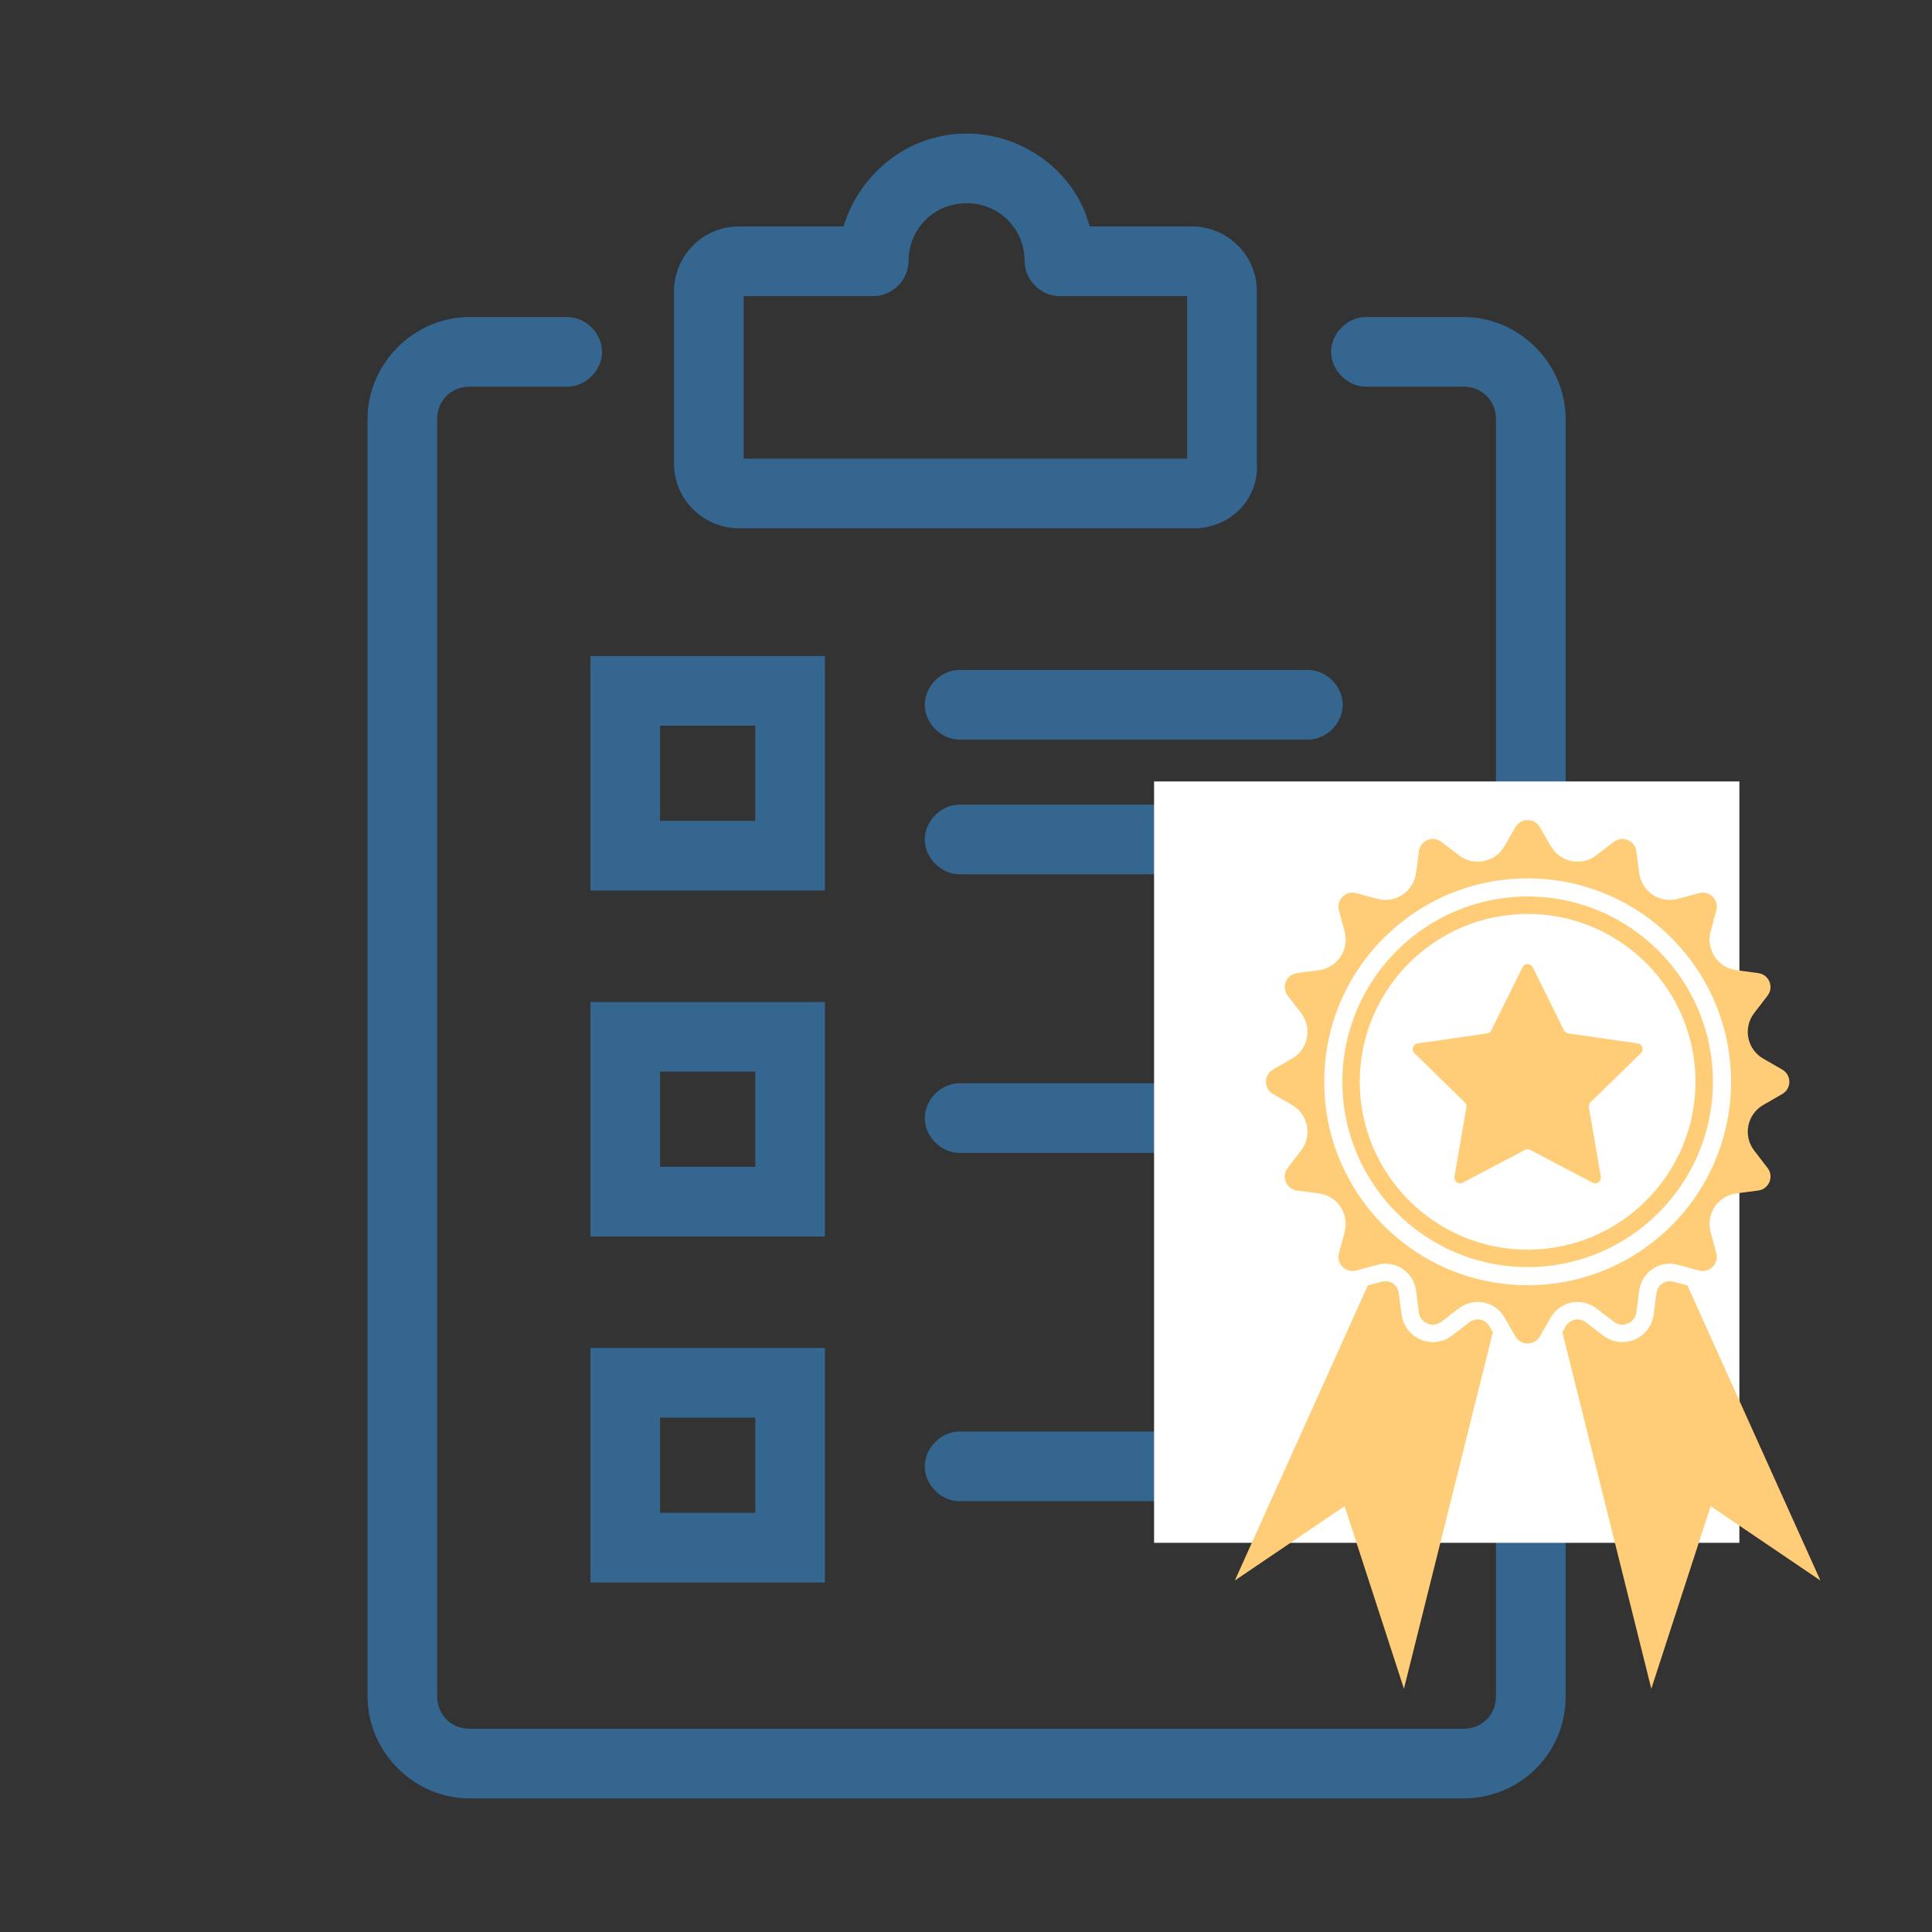 <svg xmlns="http://www.w3.org/2000/svg" xmlns:xlink="http://www.w3.org/1999/xlink" width="500" zoomAndPan="magnify" viewBox="0 0 375 375" height="500" preserveAspectRatio="xMidYMid meet" version="1.0"><rect x="0" y="0" width="375" height="375" fill="#333333" stroke="none"/><defs><clipPath id="4561f7d8d6"><path d="M 71 61 L 304 61 L 304 349.176 L 71 349.176 Z M 71 61 " clip-rule="nonzero"/></clipPath><clipPath id="0b4c06ec4f"><path d="M 130 25.926 L 244 25.926 L 244 103 L 130 103 Z M 130 25.926 " clip-rule="nonzero"/></clipPath><clipPath id="af0741b025"><path d="M 224.004 151.676 L 337.613 151.676 L 337.613 299.578 L 224.004 299.578 Z M 224.004 151.676 " clip-rule="nonzero"/></clipPath><clipPath id="39956a78fd"><path d="M 239.656 248 L 290 248 L 290 327.926 L 239.656 327.926 Z M 239.656 248 " clip-rule="nonzero"/></clipPath><clipPath id="ca2a532b71"><path d="M 245 159.176 L 348 159.176 L 348 261 L 245 261 Z M 245 159.176 " clip-rule="nonzero"/></clipPath><clipPath id="4eee50eb80"><path d="M 303 248 L 353.656 248 L 353.656 327.926 L 303 327.926 Z M 303 248 " clip-rule="nonzero"/></clipPath></defs><g clip-path="url(#4561f7d8d6)"><path fill="#35668f" d="M 284.059 349.07 L 91.164 349.07 C 80.348 349.07 71.336 340.055 71.336 329.238 L 71.336 81.359 C 71.336 70.543 80.348 61.531 91.164 61.531 L 110.094 61.531 C 113.699 61.531 116.855 64.684 116.855 68.289 C 116.855 71.895 113.699 75.051 110.094 75.051 L 91.164 75.051 C 87.559 75.051 84.855 77.754 84.855 81.359 L 84.855 329.238 C 84.855 332.844 87.559 335.551 91.164 335.551 L 284.059 335.551 C 287.664 335.551 290.371 332.844 290.371 329.238 L 290.371 81.359 C 290.371 77.754 287.664 75.051 284.059 75.051 L 265.133 75.051 C 261.527 75.051 258.371 71.895 258.371 68.289 C 258.371 64.684 261.527 61.531 265.133 61.531 L 284.059 61.531 C 294.875 61.531 303.891 70.543 303.891 81.359 L 303.891 329.238 C 303.891 340.508 294.875 349.07 284.059 349.07 Z M 284.059 349.07 " fill-opacity="1" fill-rule="nonzero"/></g><g clip-path="url(#0b4c06ec4f)"><path fill="#35668f" d="M 231.781 102.543 L 143.445 102.543 C 136.684 102.543 130.824 97.133 130.824 89.922 L 130.824 56.574 C 130.824 49.812 136.234 43.953 143.445 43.953 L 163.727 43.953 C 166.883 33.586 176.344 25.926 187.613 25.926 C 198.879 25.926 208.797 33.586 211.5 43.953 L 231.328 43.953 C 238.09 43.953 243.949 49.363 243.949 56.574 L 243.949 89.922 C 244.398 97.133 238.539 102.543 231.781 102.543 Z M 144.348 89.023 L 230.43 89.023 L 230.43 57.473 L 205.641 57.473 C 202.035 57.473 198.879 54.32 198.879 50.715 C 198.879 44.402 193.922 39.445 187.613 39.445 C 181.305 39.445 176.344 44.402 176.344 50.715 C 176.344 54.32 173.191 57.473 169.586 57.473 L 144.348 57.473 Z M 144.348 89.023 " fill-opacity="1" fill-rule="nonzero"/></g><path fill="#35668f" d="M 160.121 240.004 L 114.602 240.004 L 114.602 194.484 L 160.121 194.484 Z M 128.121 226.484 L 146.602 226.484 L 146.602 208.004 L 128.121 208.004 Z M 128.121 226.484 " fill-opacity="1" fill-rule="nonzero"/><path fill="#35668f" d="M 253.863 223.777 L 186.262 223.777 C 182.656 223.777 179.5 220.625 179.5 217.02 C 179.5 213.414 182.656 210.258 186.262 210.258 L 253.863 210.258 C 257.469 210.258 260.625 213.414 260.625 217.02 C 260.625 220.625 257.469 223.777 253.863 223.777 Z M 253.863 223.777 " fill-opacity="1" fill-rule="nonzero"/><path fill="#35668f" d="M 160.121 307.156 L 114.602 307.156 L 114.602 261.637 L 160.121 261.637 Z M 128.121 293.637 L 146.602 293.637 L 146.602 275.156 L 128.121 275.156 Z M 128.121 293.637 " fill-opacity="1" fill-rule="nonzero"/><path fill="#35668f" d="M 245.75 291.383 L 186.262 291.383 C 182.656 291.383 179.5 288.227 179.5 284.621 C 179.5 281.016 182.656 277.859 186.262 277.859 L 245.75 277.859 C 249.355 277.859 252.512 281.016 252.512 284.621 C 252.512 288.227 249.809 291.383 245.75 291.383 Z M 245.75 291.383 " fill-opacity="1" fill-rule="nonzero"/><path fill="#35668f" d="M 160.121 172.852 L 114.602 172.852 L 114.602 127.332 L 160.121 127.332 Z M 128.121 159.328 L 146.602 159.328 L 146.602 140.852 L 128.121 140.852 Z M 128.121 159.328 " fill-opacity="1" fill-rule="nonzero"/><path fill="#35668f" d="M 253.863 143.555 L 186.262 143.555 C 182.656 143.555 179.5 140.402 179.5 136.797 C 179.5 133.191 182.656 130.035 186.262 130.035 L 253.863 130.035 C 257.469 130.035 260.625 133.191 260.625 136.797 C 260.625 140.402 257.469 143.555 253.863 143.555 Z M 253.863 143.555 " fill-opacity="1" fill-rule="nonzero"/><path fill="#35668f" d="M 236.289 169.695 L 186.262 169.695 C 182.656 169.695 179.5 166.539 179.5 162.934 C 179.5 159.328 182.656 156.176 186.262 156.176 L 236.289 156.176 C 239.895 156.176 243.047 159.328 243.047 162.934 C 243.047 166.539 239.895 169.695 236.289 169.695 Z M 236.289 169.695 " fill-opacity="1" fill-rule="nonzero"/><g clip-path="url(#af0741b025)"><path fill="#ffffff" d="M 224.004 151.676 L 337.613 151.676 L 337.613 299.457 L 224.004 299.457 Z M 224.004 151.676 " fill-opacity="1" fill-rule="nonzero"/></g><g clip-path="url(#39956a78fd)"><path fill="#ffcd77" d="M 286.816 256.09 C 286.418 256.09 285.816 256.184 285.238 256.629 L 281.836 259.238 C 280.754 260.066 279.473 260.504 278.129 260.504 C 275.066 260.504 272.457 258.219 272.055 255.188 L 271.496 250.934 C 271.328 249.645 270.219 248.676 268.926 248.676 C 268.703 248.676 268.473 248.703 268.242 248.766 L 265.492 249.5 L 239.684 306.773 L 260.988 292.348 L 272.504 327.781 L 289.766 258.59 L 289.074 257.391 C 288.605 256.574 287.758 256.09 286.816 256.09 " fill-opacity="1" fill-rule="nonzero"/></g><g clip-path="url(#ca2a532b71)"><path fill="#ffcd77" d="M 300.062 249.305 C 298.891 249.406 297.707 249.461 296.512 249.461 C 295.316 249.461 294.133 249.406 292.961 249.305 C 284.195 248.52 276.258 244.879 270.086 239.309 C 262.07 232.082 257.031 221.621 257.031 209.977 C 257.031 188.172 274.707 170.496 296.512 170.496 C 318.316 170.496 335.992 188.172 335.992 209.977 C 335.992 221.621 330.953 232.082 322.938 239.309 C 316.766 244.879 308.824 248.52 300.062 249.305 Z M 309.844 253.945 L 313.246 256.555 C 313.754 256.945 314.332 257.121 314.895 257.121 C 316.188 257.121 317.422 256.191 317.613 254.746 L 318.172 250.496 C 318.574 247.449 321.18 245.289 324.098 245.289 C 324.609 245.289 325.133 245.355 325.652 245.496 L 325.734 245.52 L 329.797 246.605 C 330.039 246.668 330.281 246.699 330.516 246.699 C 332.238 246.699 333.617 245.047 333.141 243.262 L 332.027 239.121 C 331.094 235.629 333.445 232.109 337.027 231.641 L 341.277 231.078 C 343.363 230.805 344.367 228.379 343.09 226.711 L 340.48 223.312 C 338.277 220.441 339.102 216.293 342.234 214.484 L 345.945 212.344 C 347.766 211.289 347.766 208.668 345.945 207.613 L 342.234 205.473 C 339.102 203.664 338.277 199.516 340.48 196.645 L 343.09 193.246 C 344.367 191.578 343.363 189.152 341.277 188.879 L 337.027 188.316 C 333.445 187.848 331.094 184.328 332.027 180.836 L 333.141 176.695 C 333.617 174.906 332.238 173.258 330.516 173.258 C 330.281 173.258 330.039 173.285 329.797 173.352 L 325.652 174.461 C 325.133 174.602 324.609 174.668 324.098 174.668 C 321.18 174.668 318.574 172.508 318.172 169.465 L 317.613 165.211 C 317.422 163.762 316.191 162.836 314.898 162.836 C 314.332 162.836 313.754 163.012 313.246 163.402 L 309.844 166.012 C 308.75 166.852 307.473 167.25 306.207 167.25 C 304.152 167.25 302.137 166.195 301.02 164.254 L 298.875 160.543 C 298.352 159.633 297.43 159.18 296.512 159.18 C 295.594 159.18 294.672 159.633 294.145 160.543 L 292.004 164.254 C 290.887 166.195 288.871 167.25 286.816 167.25 C 285.551 167.25 284.273 166.852 283.176 166.012 L 279.777 163.402 C 279.27 163.012 278.691 162.836 278.125 162.836 C 276.832 162.836 275.602 163.762 275.41 165.211 L 274.848 169.465 C 274.449 172.508 271.844 174.668 268.926 174.668 C 268.414 174.668 267.891 174.602 267.371 174.461 L 263.227 173.352 C 262.984 173.285 262.742 173.258 262.508 173.258 C 260.785 173.258 259.406 174.906 259.883 176.695 L 260.996 180.836 C 261.93 184.328 259.578 187.848 255.992 188.316 L 251.746 188.879 C 249.66 189.152 248.656 191.578 249.934 193.246 L 252.543 196.645 C 254.746 199.516 253.922 203.664 250.789 205.473 L 247.078 207.613 C 245.258 208.668 245.258 211.289 247.078 212.344 L 250.789 214.484 C 253.922 216.293 254.746 220.441 252.543 223.312 L 249.934 226.711 C 248.656 228.379 249.66 230.805 251.746 231.078 L 255.992 231.641 C 259.578 232.109 261.93 235.629 260.996 239.121 L 259.883 243.262 C 259.406 245.047 260.785 246.699 262.508 246.699 C 262.742 246.699 262.984 246.668 263.227 246.605 L 267.289 245.52 L 267.371 245.496 C 267.891 245.355 268.414 245.289 268.926 245.289 C 271.844 245.289 274.449 247.449 274.848 250.496 L 275.41 254.746 C 275.602 256.191 276.836 257.121 278.129 257.121 C 278.691 257.121 279.27 256.945 279.777 256.555 L 283.176 253.945 C 284.273 253.105 285.551 252.707 286.816 252.707 C 288.422 252.707 290.004 253.352 291.152 254.559 C 291.473 254.895 291.758 255.277 292.004 255.699 L 294.145 259.41 C 294.672 260.32 295.594 260.777 296.512 260.777 C 297.43 260.777 298.352 260.32 298.875 259.41 L 301.02 255.699 C 301.266 255.277 301.551 254.895 301.871 254.559 C 303.02 253.352 304.602 252.707 306.207 252.707 C 307.473 252.707 308.75 253.105 309.844 253.945 " fill-opacity="1" fill-rule="nonzero"/></g><path fill="#ffcd77" d="M 296.512 242.559 C 278.547 242.559 263.93 227.941 263.93 209.977 C 263.93 192.012 278.547 177.395 296.512 177.395 C 314.477 177.395 329.094 192.012 329.094 209.977 C 329.094 227.941 314.477 242.559 296.512 242.559 Z M 296.512 174.012 C 276.68 174.012 260.547 190.145 260.547 209.977 C 260.547 229.809 276.68 245.941 296.512 245.941 C 316.344 245.941 332.477 229.809 332.477 209.977 C 332.477 190.145 316.344 174.012 296.512 174.012 " fill-opacity="1" fill-rule="nonzero"/><path fill="#ffcd77" d="M 308.723 213.949 C 308.461 214.199 308.352 214.574 308.406 214.926 L 310.711 228.375 C 310.863 229.285 309.922 229.977 309.098 229.547 L 297.023 223.199 C 296.703 223.023 296.32 223.023 295.988 223.199 L 283.918 229.547 C 283.102 229.977 282.16 229.285 282.312 228.375 L 284.621 214.926 C 284.676 214.574 284.555 214.199 284.301 213.949 L 274.535 204.422 C 273.875 203.785 274.238 202.664 275.148 202.535 L 288.641 200.578 C 289.004 200.523 289.32 200.293 289.477 199.961 L 295.52 187.734 C 295.926 186.91 297.098 186.91 297.504 187.734 L 303.547 199.961 C 303.703 200.293 304.02 200.523 304.383 200.578 L 317.875 202.535 C 318.785 202.664 319.148 203.785 318.492 204.422 L 308.723 213.949 " fill-opacity="1" fill-rule="nonzero"/><g clip-path="url(#4eee50eb80)"><path fill="#ffcd77" d="M 327.531 249.5 L 324.781 248.766 C 324.551 248.703 324.32 248.676 324.098 248.676 C 322.801 248.676 321.695 249.645 321.527 250.934 L 320.969 255.188 C 320.562 258.219 317.957 260.504 314.895 260.504 C 313.551 260.504 312.27 260.066 311.188 259.238 L 307.785 256.629 C 307.203 256.184 306.605 256.09 306.207 256.09 C 305.266 256.09 304.418 256.574 303.949 257.391 L 303.258 258.59 L 320.52 327.781 L 332.035 292.348 L 353.34 306.773 L 327.531 249.5 " fill-opacity="1" fill-rule="nonzero"/></g></svg>